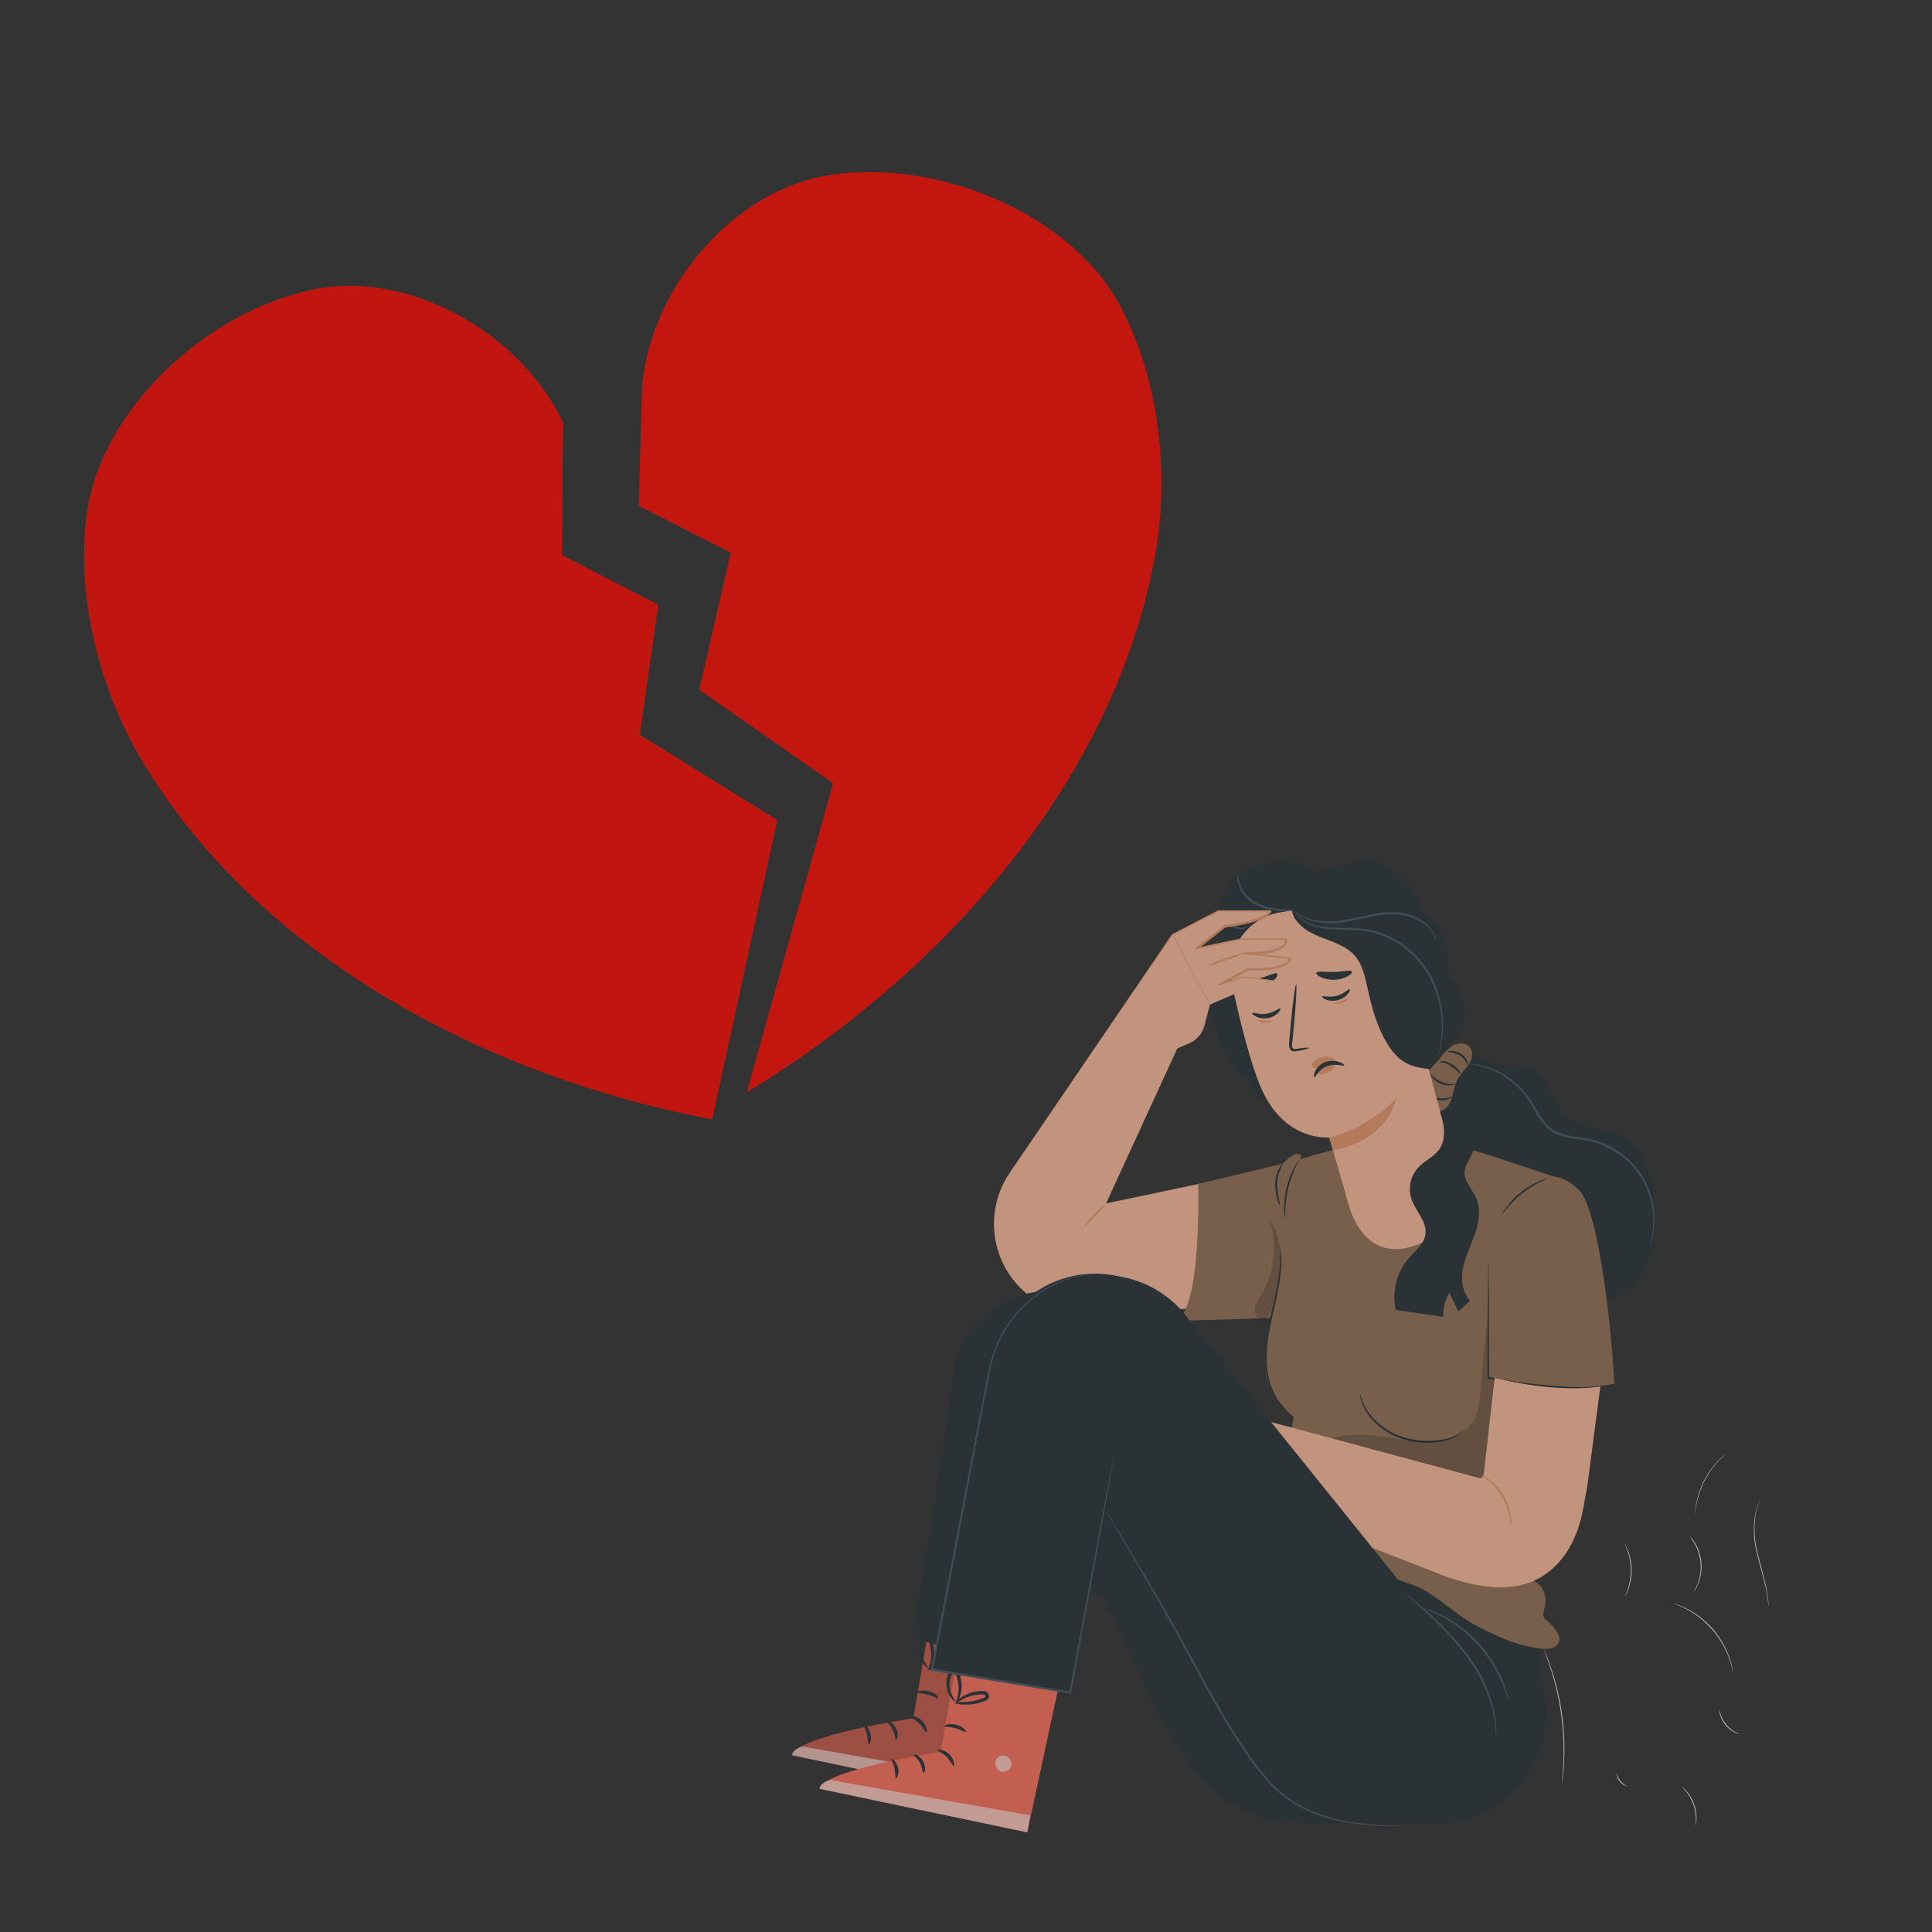 <svg width="202" height="202" viewBox="0 0 202 202" fill="none" xmlns="http://www.w3.org/2000/svg">
<rect x="0" y="0" width="202" height="202" fill="#333333" stroke="none"/>
<g opacity="0.7">
<path d="M170.177 186.785C169.853 186.706 169.565 186.521 169.357 186.26C169.149 185.999 169.034 185.677 169.03 185.343C169.101 185.657 169.239 185.951 169.434 186.208C169.64 186.449 169.892 186.645 170.177 186.785V186.785Z" fill="#FAFAFA"/>
<path d="M177.283 190.906C177.283 190.906 177.316 190.652 177.316 190.24C177.315 189.706 177.225 189.176 177.049 188.672C176.869 188.169 176.607 187.7 176.273 187.282C176.011 186.967 175.817 186.797 175.829 186.785C175.88 186.818 175.927 186.856 175.97 186.898C176.095 187.005 176.211 187.121 176.318 187.246C177.036 188.076 177.414 189.147 177.376 190.244C177.372 190.408 177.354 190.571 177.324 190.732C177.317 190.792 177.303 190.85 177.283 190.906Z" fill="#FAFAFA"/>
<path d="M181.873 181.319C181.825 181.317 181.779 181.306 181.735 181.287C181.614 181.25 181.496 181.201 181.384 181.141C181.007 180.951 180.673 180.684 180.405 180.357C180.137 180.03 179.941 179.65 179.828 179.243C179.795 179.121 179.77 178.997 179.756 178.871C179.75 178.824 179.75 178.777 179.756 178.73C179.756 178.73 179.792 178.928 179.889 179.227C180.148 180.016 180.693 180.68 181.416 181.089C181.687 181.242 181.877 181.303 181.873 181.319Z" fill="#FAFAFA"/>
<path d="M181.21 174.989C181.199 174.956 181.19 174.922 181.186 174.888L181.125 174.597C181.099 174.441 181.064 174.288 181.02 174.136C180.968 173.958 180.923 173.756 180.843 173.538C180.671 173.025 180.455 172.527 180.196 172.051C179.873 171.478 179.495 170.937 179.069 170.435C178.632 169.937 178.15 169.481 177.627 169.074C177.196 168.745 176.736 168.455 176.253 168.209C176.07 168.11 175.881 168.021 175.687 167.943C175.545 167.877 175.4 167.819 175.251 167.769L174.972 167.664L174.875 167.624C175.362 167.751 175.833 167.93 176.281 168.157C176.77 168.397 177.235 168.683 177.671 169.009C178.746 169.815 179.631 170.847 180.265 172.031C180.522 172.513 180.734 173.017 180.899 173.538C181.054 174.009 181.158 174.495 181.21 174.989Z" fill="#FAFAFA"/>
<path d="M169.846 161.354C169.891 161.417 169.93 161.485 169.963 161.556C170.063 161.74 170.15 161.932 170.221 162.129C170.714 163.445 170.722 164.892 170.246 166.214C170.175 166.412 170.09 166.605 169.991 166.791C169.958 166.861 169.921 166.929 169.878 166.993C169.878 166.993 170.019 166.694 170.189 166.185C170.406 165.534 170.515 164.852 170.512 164.165C170.508 163.478 170.391 162.795 170.165 162.145C169.991 161.653 169.829 161.362 169.846 161.354Z" fill="#FAFAFA"/>
<path d="M176.641 160.598C176.867 160.814 177.063 161.06 177.223 161.329C177.614 161.981 177.843 162.716 177.893 163.474C177.943 164.232 177.812 164.991 177.51 165.688C177.388 165.979 177.226 166.251 177.029 166.496C177.009 166.496 177.231 166.202 177.453 165.688C177.736 164.997 177.857 164.25 177.808 163.505C177.759 162.759 177.541 162.034 177.17 161.386C177.007 161.114 176.831 160.851 176.641 160.598V160.598Z" fill="#FAFAFA"/>
<path d="M180.612 151.851L180.556 151.908L180.382 152.066C180.166 152.251 179.959 152.448 179.764 152.655C178.457 154.027 177.601 155.765 177.308 157.637C177.26 157.918 177.227 158.201 177.211 158.485C177.211 158.566 177.211 158.643 177.211 158.719C177.213 158.746 177.213 158.773 177.211 158.8C177.207 158.773 177.207 158.746 177.211 158.719V158.485C177.215 158.198 177.238 157.912 177.279 157.629C177.542 155.734 178.411 153.975 179.756 152.615C179.956 152.41 180.167 152.217 180.39 152.037L180.576 151.896C180.588 151.864 180.608 151.847 180.612 151.851Z" fill="#FAFAFA"/>
<path d="M184.119 156.695C184.106 156.733 184.09 156.77 184.07 156.805C184.038 156.877 183.978 156.978 183.925 157.12C183.755 157.508 183.631 157.915 183.553 158.332C183.345 159.716 183.425 161.129 183.788 162.481C184.192 164.072 184.616 165.499 184.773 166.565C184.878 167.138 184.924 167.72 184.911 168.302C184.906 168.262 184.906 168.221 184.911 168.181C184.911 168.1 184.911 167.983 184.891 167.834C184.859 167.412 184.805 166.993 184.729 166.577C184.555 165.515 184.107 164.097 183.719 162.501C183.35 161.138 183.278 159.712 183.509 158.32C183.593 157.9 183.729 157.493 183.913 157.108C183.973 156.966 184.042 156.828 184.119 156.695V156.695Z" fill="#FAFAFA"/>
<path d="M163.305 186.543C163.305 186.543 163.305 186.494 163.305 186.398L163.345 185.994C163.386 185.626 163.426 185.097 163.458 184.442C163.625 181.02 163.161 177.596 162.089 174.342C161.887 173.72 161.685 173.219 161.568 172.88C161.511 172.726 161.463 172.597 161.418 172.476C161.399 172.43 161.383 172.382 161.37 172.334C161.663 172.981 161.922 173.643 162.145 174.318C163.256 177.574 163.722 181.016 163.519 184.45C163.483 185.151 163.412 185.849 163.305 186.543V186.543Z" fill="#FAFAFA"/>
<path d="M153.641 109.452C154.045 110.724 155.584 111.233 156.918 111.359C158.251 111.484 159.709 111.439 160.78 112.247C162.182 113.302 162.36 115.403 163.608 116.631C165.099 118.081 167.531 117.843 169.393 118.764C170.936 119.527 171.995 121.067 172.504 122.711C172.953 124.379 173.107 126.113 172.956 127.834C172.855 129.975 172.552 132.241 171.191 133.894C168.937 136.669 164.788 136.722 161.228 136.415C158.037 136.124 154.473 135.485 152.635 132.859C151.48 131.207 151.266 129.094 151.088 127.086C150.695 122.683 150.304 118.278 149.916 113.871" fill="#263238"/>
<path d="M172.508 130.189C172.554 130.096 172.592 129.998 172.621 129.898C172.713 129.614 172.786 129.324 172.839 129.03C173.045 127.945 173.037 126.83 172.815 125.749C172.496 124.129 171.703 122.64 170.536 121.471C169.105 120.034 167.224 119.133 165.208 118.917C164.169 118.772 163.127 118.631 162.323 118.077C161.519 117.524 161.03 116.679 160.57 115.904C160.156 115.132 159.645 114.417 159.051 113.774C157.747 112.421 156.036 111.532 154.179 111.245C153.883 111.199 153.585 111.173 153.286 111.169C153.182 111.16 153.078 111.16 152.975 111.169C152.975 111.197 153.403 111.193 154.162 111.326C155.232 111.523 156.256 111.917 157.18 112.49C157.816 112.882 158.398 113.356 158.909 113.9C159.487 114.537 159.982 115.244 160.384 116.005C160.84 116.784 161.337 117.669 162.194 118.259C163.05 118.849 164.141 118.994 165.175 119.14C167.143 119.346 168.981 120.22 170.383 121.616C171.527 122.752 172.316 124.197 172.653 125.773C172.884 126.835 172.917 127.931 172.75 129.005C172.609 129.777 172.464 130.181 172.508 130.189Z" fill="#455A64"/>
<path d="M122.566 97.671L105.569 122.622C104.585 124.066 104.018 125.755 103.933 127.501C103.847 129.247 104.246 130.982 105.084 132.516V132.516C105.947 134.095 107.24 135.395 108.814 136.267C110.388 137.138 112.177 137.544 113.972 137.437L133.364 136.273L135.134 121.729L115.645 125.822L123.095 109.609L124.307 109.096C124.709 108.926 125.067 108.665 125.351 108.333C125.636 108.002 125.84 107.609 125.947 107.185L126.492 105.04L122.566 97.671Z" fill="#FFBE9D"/>
<path d="M115.641 125.81C115.328 126.285 114.959 126.722 114.542 127.111C114.175 127.545 113.756 127.933 113.294 128.266C113.605 127.789 113.974 127.352 114.393 126.965C114.758 126.529 115.178 126.14 115.641 125.81V125.81Z" fill="#EB996E"/>
<path d="M135.91 121.2C135.91 121.2 145.674 118.158 149.436 118.978C153.197 119.798 163.285 123.309 163.285 123.309C163.596 123.559 159.532 150.68 159.532 150.68L160.792 171.486C152.308 166.969 142.943 163.737 133.029 161.297L135.267 148.171C135.267 148.171 132.326 145.856 132.326 143.093C132.326 138.62 133.356 136.273 133.356 136.273L135.91 121.2Z" fill="#957255"/>
<path d="M135.91 121.2C135.91 121.2 136.273 120.711 135.728 120.634C135.324 120.578 134.629 121.16 134.35 121.442L134.108 121.669L125.272 123.79C125.272 123.79 125.676 137.453 122.824 138.103L134.201 137.78L135.91 121.2Z" fill="#957255"/>
<path d="M133.849 130.492C133.869 130.55 133.881 130.609 133.886 130.67C133.906 130.787 133.922 130.961 133.942 131.187C133.981 131.823 133.966 132.461 133.898 133.094C133.796 134.03 133.638 134.96 133.425 135.877C133.199 136.916 132.916 138.047 132.698 139.247C132.481 140.369 132.398 141.514 132.451 142.656C132.51 143.587 132.722 144.502 133.078 145.363C133.42 146.153 133.908 146.871 134.516 147.48C134.516 147.48 134.463 147.452 134.37 147.375C134.236 147.266 134.109 147.147 133.991 147.02C133.557 146.547 133.203 146.009 132.94 145.424C132.557 144.553 132.327 143.622 132.262 142.673C132.192 141.513 132.269 140.35 132.492 139.21C132.71 137.998 133.001 136.867 133.239 135.837C133.457 134.927 133.629 134.006 133.752 133.078C133.831 132.451 133.866 131.819 133.857 131.187C133.842 130.956 133.84 130.724 133.849 130.492V130.492Z" fill="#263238"/>
<path d="M153.116 149.423C153.116 149.423 153.092 149.464 153.031 149.533C152.95 149.638 152.856 149.735 152.752 149.819C152.378 150.135 151.944 150.373 151.476 150.518C149.917 150.973 148.258 150.956 146.709 150.47C145.146 150.007 143.793 149.014 142.883 147.662C142.615 147.252 142.415 146.802 142.289 146.329C142.253 146.196 142.226 146.061 142.208 145.925C142.208 145.832 142.208 145.787 142.208 145.783C142.277 145.947 142.333 146.116 142.378 146.288C142.528 146.747 142.743 147.183 143.016 147.581C143.938 148.87 145.263 149.815 146.781 150.268C148.293 150.738 149.907 150.776 151.439 150.377C151.898 150.246 152.331 150.036 152.716 149.755C152.843 149.637 152.976 149.526 153.116 149.423V149.423Z" fill="#263238"/>
<g opacity="0.2">
<path d="M155.637 136.104C155.479 138.689 154.999 142.386 154.829 144.971C154.74 146.41 154.615 147.957 153.698 149.072C152.781 150.187 151.229 150.631 149.771 150.688C146.236 150.858 142.6 149.302 139.235 150.401C143.305 152.254 147.512 153.789 151.819 154.995C152.712 155.241 153.706 155.471 154.538 155.055C155.625 154.518 155.948 153.148 156.154 151.952C156.388 150.571 155.936 149.032 156.154 147.654C156.3 146.797 156.619 144.212 156.619 144.212L155.609 144.026C155.609 144.026 155.516 141.251 155.609 139.178" fill="black"/>
</g>
<path d="M165.167 124.513C166.67 126.044 168.169 134.568 168.803 144.689C164.82 145.383 160.368 145.024 155.641 144.038V130.233C155.641 130.233 159.782 119.035 165.167 124.513Z" fill="#957255"/>
<path d="M168.799 144.689C168.722 144.724 168.64 144.751 168.557 144.769C168.391 144.806 168.153 144.891 167.838 144.943C166.946 145.092 166.043 145.166 165.139 145.165C162.156 145.126 159.181 144.823 156.251 144.26L155.605 144.139H155.52V144.054C155.52 140.729 155.548 137.752 155.56 135.57C155.56 134.516 155.584 133.651 155.597 133.025C155.597 132.742 155.597 132.512 155.597 132.334C155.594 132.254 155.602 132.174 155.621 132.096C155.634 132.175 155.64 132.254 155.641 132.334C155.641 132.512 155.641 132.738 155.641 133.025C155.641 133.651 155.661 134.516 155.673 135.57C155.673 137.752 155.673 140.729 155.698 144.054L155.613 143.949L156.255 144.07C159.186 144.63 162.157 144.953 165.139 145.036C166.037 145.051 166.935 145 167.826 144.882C168.468 144.757 168.795 144.668 168.799 144.689Z" fill="#263238"/>
<path d="M134.411 127.482C134.317 127.171 134.272 126.846 134.277 126.521C134.249 125.734 134.328 124.947 134.512 124.182C134.69 123.423 134.969 122.693 135.34 122.008C135.48 121.711 135.667 121.438 135.893 121.2C134.809 123.114 134.289 125.297 134.395 127.494L134.411 127.482Z" fill="#263238"/>
<path d="M133.781 126.012C133.671 125.817 133.595 125.605 133.554 125.385C133.397 124.868 133.316 124.33 133.312 123.79C133.321 123.241 133.459 122.703 133.716 122.218C133.81 122.01 133.948 121.824 134.12 121.673C134.197 121.709 133.55 122.561 133.534 123.794C133.543 124.318 133.603 124.84 133.712 125.353C133.767 125.568 133.79 125.79 133.781 126.012V126.012Z" fill="#263238"/>
<path d="M161.899 123.196C159.914 123.972 158.208 125.328 157.002 127.086C157.113 126.795 157.269 126.522 157.463 126.278C157.906 125.657 158.433 125.101 159.031 124.626C159.626 124.15 160.288 123.762 160.994 123.475C161.278 123.331 161.584 123.237 161.899 123.196V123.196Z" fill="#263238"/>
<g opacity="0.2">
<path d="M132.512 137.877C132.333 137.992 132.116 138.031 131.908 137.986C131.7 137.942 131.518 137.817 131.401 137.639C131.294 137.457 131.229 137.254 131.212 137.044C131.194 136.834 131.224 136.623 131.3 136.427C131.46 136.032 131.662 135.656 131.902 135.304C132.594 134.129 133.024 132.819 133.163 131.463C133.303 130.107 133.148 128.737 132.71 127.446C133.728 128.904 134.023 130.775 133.873 132.548C133.656 134.318 133.234 136.056 132.617 137.728" fill="black"/>
</g>
<path d="M108.272 170.625L104.523 188.062L82.82 183.509C83.382 181.461 95.489 179.655 95.489 179.655L97.433 168.383L108.272 170.625Z" fill="#FF725E"/>
<g opacity="0.2">
<path d="M108.272 170.625L104.523 188.062L82.82 183.509C83.382 181.461 95.489 179.655 95.489 179.655L97.433 168.383L108.272 170.625Z" fill="black"/>
</g>
<g opacity="0.6">
<path d="M102.402 180.119C102.598 180.226 102.747 180.401 102.822 180.612C102.897 180.822 102.891 181.052 102.806 181.259C102.706 181.458 102.533 181.611 102.323 181.686C102.113 181.761 101.883 181.753 101.679 181.663C101.473 181.546 101.318 181.358 101.244 181.134C101.169 180.91 101.18 180.667 101.275 180.451C101.4 180.255 101.596 180.114 101.821 180.059C102.047 180.005 102.286 180.039 102.487 180.156" fill="white"/>
</g>
<g opacity="0.6">
<path d="M104.535 188.062L104.846 186.292L83.907 182.608C83.907 182.608 82.852 182.826 82.82 183.529L104.535 188.062Z" fill="white"/>
</g>
<path d="M95.162 179.469C95.142 179.574 95.663 179.736 96.112 180.184C96.56 180.632 96.746 181.137 96.855 181.117C96.964 181.097 96.932 180.451 96.374 179.905C95.817 179.36 95.158 179.376 95.162 179.469Z" fill="#263238"/>
<path d="M92.686 179.934C92.637 180.03 93.061 180.309 93.328 180.83C93.595 181.352 93.599 181.853 93.704 181.869C93.809 181.885 94.003 181.299 93.659 180.657C93.316 180.014 92.71 179.833 92.686 179.934Z" fill="#263238"/>
<path d="M90.819 182.39C90.912 182.43 91.171 181.933 91.021 181.295C90.872 180.657 90.423 180.321 90.359 180.398C90.294 180.475 90.536 180.855 90.654 181.38C90.771 181.905 90.718 182.358 90.819 182.39Z" fill="#263238"/>
<path d="M95.889 176.952C95.914 177.061 96.431 177.017 97.021 177.182C97.61 177.348 98.039 177.635 98.111 177.554C98.184 177.473 97.817 177.005 97.118 176.819C96.419 176.633 95.853 176.855 95.889 176.952Z" fill="#263238"/>
<path d="M96.96 174.48C97.297 174.651 97.674 174.728 98.051 174.702C98.458 174.715 98.865 174.678 99.263 174.593C99.499 174.542 99.731 174.474 99.958 174.391C100.094 174.351 100.222 174.288 100.337 174.205C100.423 174.144 100.486 174.057 100.516 173.957C100.546 173.856 100.541 173.749 100.503 173.651C100.467 173.567 100.412 173.492 100.342 173.433C100.272 173.374 100.188 173.333 100.099 173.312C99.967 173.281 99.83 173.272 99.695 173.284C99.452 173.292 99.21 173.321 98.972 173.373C98.57 173.461 98.184 173.612 97.829 173.821C97.227 174.181 96.972 174.54 97.021 174.568C97.069 174.597 97.376 174.334 97.97 174.055C98.292 173.904 98.631 173.791 98.98 173.72C99.2 173.683 99.423 173.663 99.647 173.659C99.889 173.659 100.087 173.688 100.123 173.801C100.123 173.845 100.123 173.861 100.075 173.918C99.987 173.976 99.892 174.023 99.792 174.055C99.582 174.137 99.368 174.206 99.15 174.261C98.778 174.358 98.398 174.419 98.014 174.443C97.662 174.433 97.31 174.445 96.96 174.48V174.48Z" fill="#263238"/>
<path d="M97.053 174.661C97.085 174.686 97.376 174.35 97.558 173.672C97.722 173.034 97.709 172.363 97.522 171.732C97.493 171.576 97.425 171.431 97.324 171.309C97.223 171.187 97.092 171.094 96.944 171.037C96.847 171.019 96.747 171.028 96.655 171.065C96.564 171.101 96.484 171.163 96.427 171.243C96.343 171.358 96.276 171.485 96.229 171.619C96.14 171.854 96.088 172.1 96.075 172.35C96.053 172.767 96.132 173.183 96.305 173.562C96.613 174.213 97.029 174.431 97.045 174.399C96.86 174.098 96.695 173.784 96.552 173.461C96.429 173.11 96.385 172.737 96.423 172.367C96.444 172.153 96.494 171.944 96.572 171.744C96.657 171.518 96.782 171.34 96.863 171.393C96.944 171.445 97.118 171.627 97.17 171.829C97.237 172.04 97.285 172.256 97.316 172.476C97.367 172.85 97.367 173.229 97.316 173.603C97.194 174.261 96.996 174.633 97.053 174.661Z" fill="#263238"/>
<path d="M111.157 174.144L107.407 191.581L85.688 187.028C86.25 184.979 98.358 183.17 98.358 183.17L100.301 171.898L111.157 174.144Z" fill="#FF725E"/>
<g opacity="0.6">
<path d="M105.27 183.638C105.466 183.745 105.616 183.92 105.69 184.131C105.765 184.341 105.759 184.571 105.674 184.777C105.573 184.976 105.4 185.128 105.191 185.203C104.981 185.278 104.751 185.271 104.547 185.181C104.343 185.064 104.189 184.876 104.115 184.652C104.04 184.429 104.05 184.186 104.143 183.969C104.269 183.775 104.465 183.636 104.691 183.581C104.916 183.527 105.154 183.56 105.355 183.675" fill="white"/>
</g>
<g opacity="0.6">
<path d="M107.407 191.581L107.714 189.807L86.779 186.107C86.779 186.107 85.721 186.325 85.688 187.028L107.407 191.581Z" fill="white"/>
</g>
<path d="M98.031 182.984C98.01 183.093 98.532 183.25 98.984 183.703C99.436 184.155 99.618 184.656 99.723 184.636C99.828 184.616 99.8 183.965 99.247 183.424C98.693 182.883 98.027 182.883 98.031 182.984Z" fill="#263238"/>
<path d="M95.554 183.448C95.51 183.549 95.93 183.824 96.196 184.349C96.463 184.874 96.467 185.367 96.572 185.388C96.677 185.408 96.875 184.818 96.532 184.176C96.188 183.533 95.578 183.351 95.554 183.448Z" fill="#263238"/>
<path d="M93.692 185.905C93.781 185.949 94.039 185.448 93.89 184.81C93.74 184.171 93.292 183.836 93.227 183.917C93.162 183.998 93.405 184.369 93.522 184.895C93.639 185.42 93.587 185.872 93.692 185.905Z" fill="#263238"/>
<path d="M98.758 180.467C98.782 180.572 99.299 180.527 99.889 180.693C100.479 180.859 100.907 181.146 100.984 181.069C101.061 180.992 100.689 180.515 99.99 180.329C99.291 180.144 98.725 180.374 98.758 180.467Z" fill="#263238"/>
<path d="M99.816 177.998C100.151 178.171 100.527 178.248 100.903 178.221C101.31 178.233 101.717 178.195 102.115 178.107C102.351 178.057 102.583 177.991 102.81 177.909C102.953 177.868 103.089 177.805 103.214 177.724C103.298 177.661 103.36 177.573 103.39 177.472C103.419 177.372 103.416 177.264 103.38 177.166C103.343 177.082 103.287 177.008 103.217 176.949C103.147 176.891 103.064 176.849 102.976 176.827C102.843 176.799 102.707 176.79 102.572 176.798C102.327 176.806 102.084 176.836 101.844 176.887C101.444 176.978 101.06 177.129 100.705 177.336C100.103 177.699 99.849 178.059 99.897 178.087C99.946 178.116 100.253 177.849 100.842 177.574C101.188 177.413 101.554 177.298 101.929 177.231C102.148 177.192 102.37 177.171 102.592 177.166C102.838 177.166 103.032 177.194 103.068 177.312C103.068 177.352 103.068 177.368 103.02 177.429C102.934 177.486 102.84 177.531 102.741 177.562C102.53 177.644 102.314 177.714 102.095 177.772C101.723 177.869 101.343 177.93 100.96 177.954C100.578 177.942 100.196 177.957 99.816 177.998Z" fill="#263238"/>
<path d="M99.921 178.164C99.958 178.188 100.245 177.849 100.43 177.174C100.53 176.778 100.564 176.369 100.531 175.962C100.51 175.718 100.463 175.477 100.39 175.243C100.362 175.087 100.294 174.941 100.193 174.819C100.092 174.697 99.96 174.604 99.812 174.548C99.715 174.53 99.615 174.54 99.523 174.577C99.431 174.615 99.352 174.677 99.295 174.758C99.213 174.874 99.148 175 99.101 175.134C99.012 175.368 98.96 175.615 98.948 175.865C98.921 176.282 98.999 176.698 99.174 177.077C99.481 177.732 99.897 177.95 99.913 177.914C99.733 177.611 99.568 177.3 99.42 176.98C99.301 176.628 99.257 176.255 99.291 175.885C99.311 175.67 99.363 175.459 99.445 175.259C99.525 175.037 99.651 174.855 99.731 174.912C99.812 174.968 99.99 175.142 100.038 175.344C100.107 175.555 100.156 175.771 100.184 175.99C100.239 176.366 100.239 176.747 100.184 177.122C100.063 177.76 99.869 178.164 99.921 178.164Z" fill="#263238"/>
<path d="M148.555 95.392C150.522 96.071 151.407 98.402 151.443 100.479C151.48 102.555 150.93 104.632 151.144 106.7C151.262 107.848 151.613 108.987 151.496 110.13C151.379 111.274 150.571 112.486 149.419 112.522C148.454 112.55 147.642 111.742 147.278 110.845C146.915 109.949 146.874 108.963 146.725 108.017C146.465 106.582 145.93 105.21 145.149 103.977C144.373 102.741 143.388 101.65 142.584 100.43C141.574 98.769 140.737 97.009 140.083 95.178C139.699 94.221 139.311 93.183 139.562 92.181C139.734 91.62 140.064 91.121 140.512 90.743C140.961 90.366 141.509 90.125 142.091 90.052C143.262 89.919 144.443 90.205 145.424 90.86C146.275 91.401 147.008 92.11 147.577 92.943C148.145 93.777 148.539 94.717 148.733 95.708" fill="#263238"/>
<path d="M148.894 112.692C149.311 112.01 149.819 111.388 150.405 110.845C150.767 110.29 151.227 109.805 151.763 109.415C152.361 108.975 153.342 108.959 153.754 109.581C154.098 110.11 153.892 110.833 153.528 111.355C153.114 111.833 152.729 112.335 152.373 112.857C152.142 113.392 151.973 113.952 151.872 114.526C151.767 115.103 151.463 115.626 151.011 116.001C150.203 116.558 148.971 116.11 148.506 115.241C148.042 114.372 148.369 113.524 148.894 112.692Z" fill="#957255"/>
<path d="M151.318 109.949C151.773 110.007 152.215 110.143 152.623 110.353C152.892 110.524 153.115 110.758 153.274 111.035C153.395 111.249 153.435 111.403 153.472 111.399C153.508 111.395 153.512 111.221 153.419 110.967C153.286 110.632 153.05 110.349 152.744 110.159C152.443 109.969 152.095 109.867 151.738 109.864C151.472 109.86 151.314 109.92 151.318 109.949Z" fill="#263238"/>
<path d="M150.522 111.1C150.543 111.132 150.68 111.068 150.902 111.1C151.193 111.172 151.468 111.299 151.71 111.476C152.32 111.88 152.704 112.34 152.756 112.304C152.573 111.869 152.247 111.51 151.831 111.286C151.559 111.085 151.236 110.966 150.898 110.942C150.639 110.926 150.506 111.06 150.522 111.1Z" fill="#263238"/>
<path d="M149.444 112.09C149.419 112.09 149.468 112.288 149.642 112.534C149.872 112.86 150.186 113.118 150.551 113.282C150.915 113.447 151.316 113.512 151.714 113.471C152.013 113.435 152.183 113.35 152.179 113.326C151.654 113.379 151.125 113.293 150.645 113.076C150.164 112.859 149.75 112.519 149.444 112.09V112.09Z" fill="#263238"/>
<path d="M148.619 113.467C148.595 113.467 148.619 113.702 148.821 114.017C149.08 114.428 149.467 114.743 149.923 114.914C150.378 115.084 150.877 115.099 151.342 114.958C151.694 114.849 151.872 114.7 151.86 114.675C151.673 114.705 151.488 114.747 151.306 114.801C150.871 114.887 150.421 114.852 150.005 114.7C149.592 114.54 149.229 114.272 148.955 113.924C148.741 113.657 148.672 113.455 148.619 113.467Z" fill="#263238"/>
<path d="M138.721 92.031C136.754 90.011 134.488 89.866 132.367 90.278C130.246 90.69 128.197 92.156 127.717 94.261C127.478 95.291 127.628 96.37 127.531 97.421C127.337 99.513 126.779 101.376 126.565 103.481C126.181 107.157 128.108 110.474 130.484 113.302C132.019 115.124 133.979 117.124 136.338 116.821C137.954 116.615 139.194 115.37 140.313 114.195" fill="#263238"/>
<path d="M144.539 93.55L145.008 95.388L152.348 122.86C153.185 126.052 150.793 129.535 147.371 130.403C143.913 131.28 141.861 129.03 140.964 125.818C140.018 122.452 138.968 118.921 138.968 118.921C138.968 118.921 134.427 119.402 131.959 113.985C130.747 111.29 129.599 106.632 128.791 102.79C128.619 101.97 128.615 101.124 128.778 100.303C128.941 99.481 129.269 98.702 129.741 98.01C130.214 97.319 130.821 96.73 131.527 96.279C132.233 95.829 133.023 95.526 133.849 95.388L144.539 93.55Z" fill="#FFBE9D"/>
<path d="M133.861 105.444C133.752 105.359 133.251 105.848 132.451 105.985C131.651 106.123 131.001 105.8 130.928 105.913C130.892 105.961 131.013 106.123 131.296 106.268C131.681 106.455 132.114 106.519 132.536 106.45C132.953 106.385 133.338 106.191 133.639 105.896C133.857 105.658 133.914 105.468 133.861 105.444Z" fill="#263238"/>
<path d="M141.117 103.424C141 103.355 140.556 103.909 139.772 104.115C138.988 104.321 138.309 104.078 138.249 104.2C138.221 104.252 138.358 104.398 138.653 104.515C139.054 104.661 139.49 104.678 139.901 104.563C140.31 104.459 140.674 104.225 140.939 103.897C141.137 103.65 141.174 103.456 141.117 103.424Z" fill="#263238"/>
<path d="M136.956 109.537C136.508 109.524 136.061 109.566 135.623 109.662C135.421 109.694 135.219 109.706 135.146 109.581C135.074 109.378 135.064 109.159 135.118 108.951C135.169 108.412 135.226 107.85 135.287 107.266C135.51 104.878 135.611 102.931 135.514 102.923C135.417 102.915 135.162 104.85 134.94 107.238C134.888 107.828 134.839 108.389 134.795 108.926C134.738 109.201 134.778 109.486 134.908 109.734C134.956 109.795 135.018 109.845 135.087 109.88C135.157 109.915 135.234 109.934 135.312 109.936C135.43 109.933 135.548 109.917 135.663 109.888C136.108 109.829 136.543 109.711 136.956 109.537V109.537Z" fill="#263238"/>
<path d="M138.976 118.938C141.655 118.243 144.088 116.816 146.002 114.817C146.002 114.817 145.238 119.22 139.42 120.255L138.976 118.938Z" fill="#EB996E"/>
<path d="M141.335 101.59C141.226 101.38 140.438 101.59 139.481 101.622C138.524 101.654 137.724 101.493 137.627 101.707C137.582 101.808 137.744 101.994 138.083 102.164C138.53 102.364 139.017 102.46 139.507 102.445C139.997 102.43 140.477 102.303 140.911 102.075C141.234 101.885 141.4 101.687 141.335 101.59Z" fill="#263238"/>
<path d="M133.522 101.784C133.308 101.65 132.714 102.01 131.906 102.224C131.098 102.438 130.415 102.491 130.31 102.717C130.266 102.826 130.419 102.976 130.755 103.068C131.215 103.172 131.694 103.154 132.144 103.016C132.604 102.896 133.022 102.655 133.356 102.317C133.579 102.063 133.619 101.852 133.522 101.784Z" fill="#263238"/>
<path d="M149.379 111.767C147.274 111.54 146.232 110.995 145.101 109.205C143.969 107.416 143.424 105.327 142.968 103.258C142.709 102.083 142.45 100.834 141.659 99.929C140.729 98.863 139.275 98.467 137.962 97.938C136.649 97.408 135.275 96.516 135.041 95.11C134.774 93.53 136.108 92.12 137.514 91.356C139.259 90.403 141.444 89.999 143.238 90.868C145.206 91.817 146.212 94.007 146.947 96.067C148.662 100.815 149.835 105.741 150.446 110.753" fill="#263238"/>
<path d="M142.555 98.354C142.252 97.142 141.99 96.156 141.966 96.164C141.941 96.172 142.168 97.158 142.467 98.378C142.766 99.598 143.028 100.576 143.052 100.568C143.077 100.56 142.854 99.57 142.555 98.354Z" fill="#263238"/>
<path d="M151.447 109.318C152.103 108.849 152.61 108.203 152.91 107.455C153.21 106.707 153.29 105.888 153.14 105.097C152.866 104.086 152.389 103.141 151.738 102.321C150.995 101.273 150.209 100.261 149.379 99.283" fill="#263238"/>
<path d="M150.26 110.777C150.302 110.699 150.333 110.616 150.353 110.53C150.436 110.292 150.507 110.049 150.563 109.803C151.112 107.538 150.941 105.159 150.074 102.996C149.422 101.418 148.369 100.037 147.02 98.992C146.325 98.452 145.56 98.008 144.745 97.675C143.981 97.37 143.179 97.172 142.362 97.085C140.806 96.952 139.408 97.085 138.261 96.883C137.351 96.762 136.493 96.388 135.784 95.805C135.539 95.573 135.32 95.316 135.13 95.037C135.158 95.121 135.197 95.202 135.247 95.275C135.388 95.493 135.554 95.692 135.744 95.869C136.45 96.494 137.321 96.901 138.253 97.041C139.424 97.267 140.838 97.15 142.362 97.291C143.158 97.382 143.938 97.581 144.68 97.881C145.477 98.207 146.224 98.64 146.902 99.17C148.221 100.192 149.254 101.538 149.9 103.077C150.422 104.336 150.707 105.681 150.74 107.044C150.763 107.964 150.682 108.885 150.498 109.787C150.349 110.425 150.235 110.769 150.26 110.777Z" fill="#455A64"/>
<path d="M150.167 98.41C150.167 98.41 150.167 98.354 150.147 98.245C150.115 98.085 150.068 97.93 150.005 97.78C149.764 97.232 149.382 96.757 148.898 96.403C148.186 95.877 147.352 95.541 146.474 95.425C145.402 95.32 144.32 95.393 143.271 95.639C142.155 95.861 141.109 96.128 140.148 96.253C139.295 96.374 138.428 96.363 137.578 96.221C137.008 96.123 136.461 95.923 135.962 95.631C135.607 95.417 135.437 95.259 135.425 95.279C135.413 95.3 135.457 95.328 135.538 95.401C135.653 95.513 135.779 95.615 135.914 95.704C136.409 96.034 136.965 96.264 137.55 96.378C138.414 96.549 139.299 96.576 140.172 96.459C141.158 96.346 142.192 96.079 143.315 95.861C144.34 95.621 145.397 95.543 146.446 95.631C147.297 95.732 148.111 96.041 148.813 96.532C149.288 96.861 149.674 97.302 149.937 97.817C150.102 98.172 150.143 98.418 150.167 98.41Z" fill="#455A64"/>
<path d="M129.425 91.441C129.39 91.541 129.375 91.647 129.381 91.752C129.382 92.038 129.43 92.322 129.522 92.593C129.856 93.488 130.517 94.224 131.373 94.649C132.223 95.049 133.152 95.25 134.092 95.239C134.475 95.267 134.86 95.239 135.235 95.154C134.857 95.107 134.477 95.083 134.096 95.081C133.189 95.046 132.299 94.829 131.478 94.443C130.669 94.041 130.029 93.366 129.672 92.536C129.553 92.18 129.471 91.814 129.425 91.441V91.441Z" fill="#455A64"/>
<path d="M127.624 95.562C127.599 95.562 127.624 95.772 127.785 96.055C128.008 96.416 128.326 96.709 128.705 96.901C129.083 97.093 129.507 97.176 129.93 97.142C130.254 97.105 130.431 97.004 130.423 96.98C130.257 96.965 130.089 96.965 129.922 96.98C129.534 96.97 129.153 96.874 128.807 96.697C128.461 96.521 128.158 96.272 127.919 95.966C127.737 95.748 127.664 95.55 127.624 95.562Z" fill="#455A64"/>
<path d="M137.619 111.698C137.772 111.742 137.574 112.021 137.687 112.134C137.804 112.243 137.956 112.306 138.115 112.312C138.705 112.36 139.731 111.726 139.691 110.959C139.538 110.752 139.326 110.598 139.083 110.515C138.839 110.432 138.577 110.424 138.33 110.494C137.36 110.696 136.685 111.423 137.619 111.698Z" fill="#EB996E"/>
<path d="M137.421 112.619C137.542 112.668 137.825 111.831 138.738 111.48C139.651 111.128 140.507 111.516 140.556 111.399C140.584 111.355 140.41 111.173 140.039 111.035C139.552 110.866 139.021 110.873 138.54 111.056C138.076 111.232 137.698 111.581 137.485 112.029C137.36 112.365 137.36 112.603 137.421 112.619Z" fill="#263238"/>
<path d="M140.931 104.402C140.972 104.442 140.725 104.729 140.293 104.87C139.861 105.012 139.485 104.935 139.485 104.87C139.485 104.806 139.824 104.794 140.208 104.66C140.592 104.527 140.891 104.357 140.931 104.402Z" fill="#EB996E"/>
<path d="M133.025 106.733C133.045 106.785 132.71 106.959 132.257 106.935C131.805 106.911 131.49 106.704 131.518 106.656C131.546 106.608 131.862 106.709 132.27 106.725C132.678 106.741 133.005 106.676 133.025 106.733Z" fill="#EB996E"/>
<path d="M156.275 144.07L155.128 154.17C155.122 154.232 155.103 154.291 155.071 154.343C155.039 154.396 154.995 154.44 154.943 154.473C154.891 154.507 154.833 154.527 154.772 154.534C154.71 154.541 154.649 154.534 154.591 154.514L131.353 148.268L127.022 155.439L151.447 164.933C155.593 166.303 159.394 166.573 162.238 164.081C164.287 162.291 165.232 159.802 165.664 156.998C165.769 156.304 165.947 155.617 166.02 154.918L167.325 144.963C164.169 145.44 160.23 145.008 156.275 144.07Z" fill="#FFBE9D"/>
<path d="M157.964 159.665C157.928 159.665 157.936 159.301 157.843 158.724C157.597 157.215 156.823 155.843 155.657 154.853C155.213 154.477 154.898 154.296 154.914 154.263C155.22 154.367 155.503 154.527 155.75 154.736C156.372 155.212 156.893 155.809 157.281 156.489C157.665 157.172 157.906 157.925 157.988 158.703C158.039 159.023 158.031 159.349 157.964 159.665V159.665Z" fill="#EB996E"/>
<path d="M95.388 171.248C95.388 170.642 98.782 151.625 99.744 143.275C100.115 140.043 102.911 137.009 105.913 135.728C108.04 134.823 110.433 134.764 112.603 135.562C114.773 136.36 116.557 137.955 117.592 140.022L141.331 190.579H136.596C133.021 190.369 126.836 190.785 120.691 178.354L115.407 167.042L108.979 164.666L106.535 174.447L95.388 171.248Z" fill="#263238"/>
<path d="M161.539 177.283L160.792 171.486L146.163 165.155L124.468 138.212C122.821 135.774 120.275 134.087 117.386 133.522L116.635 133.377C114.019 132.864 111.306 133.31 108.991 134.633V134.633C106.521 136.043 104.686 138.346 103.864 141.069L97.453 174.556L111.908 176.952L115.637 157.964L129.575 182.022C133.142 188.89 139.966 190.769 142.067 190.631L150.086 190.769C151.761 190.743 153.411 190.36 154.926 189.645C156.441 188.93 157.786 187.9 158.87 186.623C159.955 185.346 160.754 183.852 161.214 182.241C161.674 180.631 161.785 178.94 161.539 177.283V177.283Z" fill="#263238"/>
<path d="M147.173 190.938H147.048H146.676C146.353 190.938 145.868 190.938 145.254 190.938C143.504 190.921 141.759 190.741 140.043 190.401C138.857 190.157 137.703 189.776 136.605 189.266C135.338 188.68 134.176 187.89 133.166 186.927C132.094 185.829 131.128 184.632 130.282 183.351C129.373 182.042 128.5 180.645 127.644 179.19C125.927 176.285 124.452 173.425 123.054 170.864C121.657 168.302 120.319 166.016 119.212 164.125C118.105 162.234 117.192 160.683 116.574 159.604L115.859 158.392L115.677 158.069C115.654 158.034 115.635 157.996 115.621 157.956C115.621 157.956 115.649 157.988 115.693 158.057L115.895 158.368L116.643 159.58C117.289 160.634 118.214 162.166 119.342 164.064C120.469 165.963 121.798 168.234 123.224 170.787C124.65 173.34 126.113 176.201 127.826 179.101C128.682 180.552 129.551 181.929 130.452 183.25C131.286 184.523 132.241 185.712 133.304 186.802C134.294 187.755 135.433 188.54 136.677 189.125C137.762 189.635 138.902 190.02 140.075 190.272C141.781 190.622 143.514 190.822 145.254 190.87L146.676 190.914H147.048L147.173 190.938Z" fill="#455A64"/>
<path d="M114.465 133.171L114.239 133.207C114.09 133.207 113.867 133.243 113.577 133.304C113.219 133.359 112.864 133.433 112.514 133.526C112.308 133.583 112.082 133.635 111.843 133.712L111.1 133.974C109.836 134.471 108.666 135.18 107.642 136.071C107.003 136.625 106.421 137.24 105.905 137.909C105.334 138.663 104.845 139.476 104.446 140.333C103.586 142.143 103.351 144.353 102.883 146.656C102.414 148.959 101.97 151.443 101.477 154.041C100.483 159.245 99.392 164.949 98.245 170.965C98.01 172.177 97.78 173.389 97.554 174.568L97.469 174.443L111.908 176.867L111.799 176.944C114.603 161.964 116.421 152.26 116.578 151.427C116.578 151.427 116.578 151.593 116.518 151.912C116.457 152.231 116.392 152.72 116.291 153.306C116.077 154.518 115.762 156.312 115.366 158.558C114.558 163.067 113.37 169.446 111.989 176.984L111.969 177.077H111.876L97.433 174.686L97.328 174.665L97.364 174.528C97.59 173.344 97.82 172.14 98.055 170.924C99.206 164.925 100.305 159.208 101.287 154.005C101.788 151.407 102.265 148.935 102.709 146.624C102.935 145.468 103.149 144.349 103.355 143.279C103.558 142.243 103.88 141.235 104.313 140.273C104.717 139.404 105.214 138.582 105.795 137.821C106.323 137.148 106.916 136.53 107.565 135.974C108.605 135.083 109.792 134.378 111.072 133.89L111.823 133.631C112.062 133.558 112.288 133.514 112.498 133.457C112.852 133.369 113.211 133.3 113.572 133.251C113.868 133.207 114.166 133.18 114.465 133.171Z" fill="#455A64"/>
<path d="M156.421 181.461C156.386 181.224 156.366 180.985 156.36 180.746C156.309 180.1 156.208 179.46 156.057 178.831C155.523 176.756 154.578 174.809 153.278 173.106C151.969 171.409 150.505 169.838 148.906 168.411L147.46 167.09C147.275 166.938 147.103 166.771 146.947 166.589C147.147 166.721 147.336 166.868 147.513 167.03C147.868 167.325 148.377 167.753 148.999 168.298C150.636 169.704 152.125 171.273 153.443 172.981C154.761 174.704 155.7 176.687 156.199 178.798C156.338 179.437 156.419 180.088 156.441 180.742C156.45 180.919 156.45 181.097 156.441 181.275C156.444 181.337 156.437 181.4 156.421 181.461V181.461Z" fill="#455A64"/>
<path d="M157.73 177.865C157.685 177.865 157.524 177.101 157.035 175.934C156.91 175.639 156.772 175.324 156.594 174.997C156.417 174.669 156.219 174.322 156.009 173.962C155.521 173.197 154.967 172.477 154.352 171.809C153.727 171.15 153.045 170.548 152.312 170.011C151.969 169.777 151.645 169.543 151.322 169.361C150.999 169.179 150.7 169.001 150.417 168.856C149.282 168.29 148.518 168.076 148.531 168.048C148.714 168.077 148.894 168.125 149.068 168.189C149.278 168.247 149.484 168.317 149.686 168.399C149.92 168.496 150.195 168.593 150.494 168.739C150.793 168.884 151.1 169.03 151.423 169.223C151.746 169.417 152.086 169.627 152.437 169.87C153.186 170.407 153.882 171.013 154.518 171.68C155.143 172.357 155.702 173.093 156.186 173.878C156.396 174.245 156.59 174.589 156.76 174.932C156.918 175.245 157.06 175.566 157.184 175.894C157.31 176.184 157.386 176.467 157.467 176.702C157.535 176.907 157.593 177.116 157.641 177.328C157.685 177.504 157.715 177.684 157.73 177.865Z" fill="#455A64"/>
<path d="M160.424 165.345C161.507 165.822 161.782 167.147 161.455 168.282C161.367 168.486 161.334 168.708 161.358 168.929C161.44 169.146 161.588 169.333 161.782 169.462C162.149 169.781 162.473 170.148 162.743 170.553C162.96 170.828 163.069 171.172 163.05 171.522C163.007 171.704 162.917 171.872 162.789 172.008C162.66 172.144 162.498 172.244 162.319 172.298C161.96 172.401 161.582 172.426 161.212 172.371C158.679 172.132 156.312 171.021 154.069 169.817C151.827 168.613 149.448 165.971 145.844 164.759C151.245 165.369 157.722 167.381 160.424 165.345Z" fill="#957255"/>
<path d="M150.575 116.247C150.979 117.415 151.217 118.905 150.603 119.98C150.09 120.881 149.019 121.297 148.304 122.048C147.901 122.483 147.62 123.017 147.491 123.595C147.362 124.174 147.389 124.776 147.569 125.341C148.001 126.638 149.246 127.745 149.032 129.09C148.874 130.08 147.981 130.751 147.319 131.514C146.679 132.25 146.221 133.126 145.981 134.071C145.741 135.016 145.726 136.004 145.937 136.956L150.886 137.683C150.874 136.791 151.099 135.912 151.536 135.134C151.857 135.802 152.173 136.469 152.486 137.134L153.698 135.982C152.845 135.069 152.728 133.671 152.991 132.451C153.253 131.231 153.839 130.108 154.239 128.924C154.639 127.741 154.845 126.412 154.344 125.268C153.94 124.359 153.132 123.58 153.132 122.59C153.156 121.923 153.573 121.349 153.863 120.752C154.258 119.913 154.422 118.985 154.34 118.062C154.257 117.139 153.931 116.255 153.395 115.5" fill="#263238"/>
<path d="M127.365 95.191L122.566 97.671L126.492 105.04L130.072 103.497C130.072 103.497 132.666 104.099 133.36 102.531L130.072 102.087L127.506 102.895L130.553 101.279C130.553 101.279 134.189 102.087 134.912 100.123L130.064 99.618C130.064 99.618 134.762 99.962 134.423 98.115H129.777L125.078 99.109L128.068 96.762C128.068 96.762 132.27 96.334 132.839 95.195L127.365 95.191Z" fill="#FFBE9D"/>
<path d="M133.282 102.527C133.284 102.523 133.286 102.519 133.288 102.515L133.295 102.529L133.348 102.628L133.233 102.613L130.08 102.194L127.907 102.88L127.551 103.068L127.522 103.001C127.502 103.004 127.482 103.001 127.464 102.991C127.444 102.981 127.429 102.964 127.421 102.944C127.413 102.924 127.412 102.901 127.419 102.88C127.426 102.859 127.439 102.842 127.458 102.83L130.5 101.214C130.517 101.21 130.535 101.21 130.553 101.214C131.321 101.253 132.092 101.223 132.855 101.125C133.246 101.076 133.629 100.984 133.999 100.851C134.18 100.804 134.348 100.714 134.489 100.59C134.6 100.492 134.691 100.374 134.758 100.242L130.669 99.816C130.471 99.818 130.274 99.815 130.076 99.808V99.755L130.048 99.752C130.024 99.747 130.002 99.734 129.987 99.715C129.971 99.697 129.963 99.673 129.963 99.649C129.963 99.624 129.971 99.601 129.987 99.582C130.002 99.563 130.024 99.55 130.048 99.546C130.684 99.564 131.321 99.542 131.954 99.481C132.604 99.441 133.24 99.278 133.829 99C133.99 98.918 134.129 98.797 134.233 98.649C134.304 98.529 134.335 98.39 134.323 98.253H129.805L125.27 99.212L125.159 99.299L125.132 99.241L125.107 99.247C125.08 99.251 125.053 99.246 125.031 99.23C125.01 99.215 124.994 99.192 124.99 99.166C124.986 99.148 124.987 99.129 124.994 99.112C125 99.095 125.011 99.08 125.026 99.069L128.015 96.722C128.031 96.71 128.049 96.703 128.068 96.701C128.936 96.608 129.797 96.458 130.646 96.253C131.051 96.143 131.449 96.008 131.837 95.849C132.156 95.74 132.44 95.551 132.662 95.3H127.401L122.594 97.764H122.614L120.121 101.376L119.455 102.325L119.281 102.568C119.262 102.596 119.24 102.623 119.216 102.648C119.231 102.617 119.249 102.588 119.269 102.559L119.43 102.309L120.069 101.343L122.517 97.707H122.541L127.329 95.207H127.365H132.739C132.748 95.195 132.757 95.183 132.767 95.17L132.789 95.207H132.847C132.87 95.207 132.891 95.216 132.907 95.231C132.923 95.247 132.932 95.269 132.932 95.291C132.936 95.306 132.936 95.321 132.932 95.336C132.678 95.69 132.321 95.956 131.91 96.1C131.516 96.261 131.111 96.396 130.698 96.504C129.85 96.712 128.99 96.866 128.123 96.965L125.5 99.031L129.773 98.12H129.793H134.439C134.463 98.12 134.486 98.129 134.505 98.144C134.523 98.159 134.535 98.181 134.54 98.204C134.589 98.42 134.551 98.646 134.435 98.835C134.315 99.005 134.156 99.143 133.97 99.239C133.355 99.53 132.69 99.703 132.011 99.748C131.911 99.757 131.81 99.766 131.709 99.774L134.924 100.111C134.95 100.114 134.974 100.127 134.99 100.148C135.007 100.168 135.015 100.194 135.013 100.22C134.954 100.442 134.821 100.637 134.637 100.774C134.468 100.904 134.28 101.007 134.08 101.081C133.695 101.219 133.297 101.314 132.892 101.364C132.131 101.459 131.363 101.49 130.597 101.455L128.466 102.584L130.044 102.087H130.084L133.282 102.527Z" fill="#EB996E"/>
<path d="M130.088 99.606C129.482 99.961 128.831 100.233 128.153 100.414C127.501 100.659 126.835 100.861 126.157 101.02C126.761 100.664 127.41 100.392 128.088 100.212C128.741 99.967 129.409 99.765 130.088 99.606V99.606Z" fill="#EB996E"/>
<path d="M74.453 117.023C50.852 112.558 27.02 100.022 14.758 79.366C10.314 71.859 7.817 61.836 9.167 53.211C10.783 42.994 21.202 32.756 32.623 30.308C42.723 28.143 54.439 34.825 58.859 44.181L58.754 58.047L68.817 63.242L66.878 76.841L81.257 85.749L74.453 117.023Z" fill="#FF2101"/>
<g opacity="0.7">
<path d="M74.453 117.023C50.852 112.558 27.02 100.022 14.758 79.366C10.314 71.859 7.817 61.836 9.167 53.211C10.783 42.994 21.202 32.756 32.623 30.308C42.723 28.143 54.439 34.825 58.859 44.181L58.754 58.047L68.817 63.242L66.878 76.841L81.257 85.749L74.453 117.023Z" fill="#FC0000"/>
</g>
<path d="M67.137 40.501C67.985 30.191 76.602 19.828 86.836 18.305C98.386 16.588 111.75 22.511 116.837 31.512C121.127 39.111 122.315 49.373 120.776 57.966C116.546 81.608 98.629 101.723 78.097 114.183L87.119 81.883L73.124 72.114L76.413 57.772L66.801 52.88L67.137 40.501Z" fill="#FF2101"/>
<g opacity="0.7">
<path d="M67.137 40.501C67.985 30.191 76.602 19.828 86.836 18.305C98.386 16.588 111.75 22.511 116.837 31.512C121.127 39.111 122.315 49.373 120.776 57.966C116.546 81.608 98.629 101.723 78.097 114.183L87.119 81.883L73.124 72.114L76.413 57.772L66.801 52.88L67.137 40.501Z" fill="#FF0000"/>
</g>
</g>
</svg>
